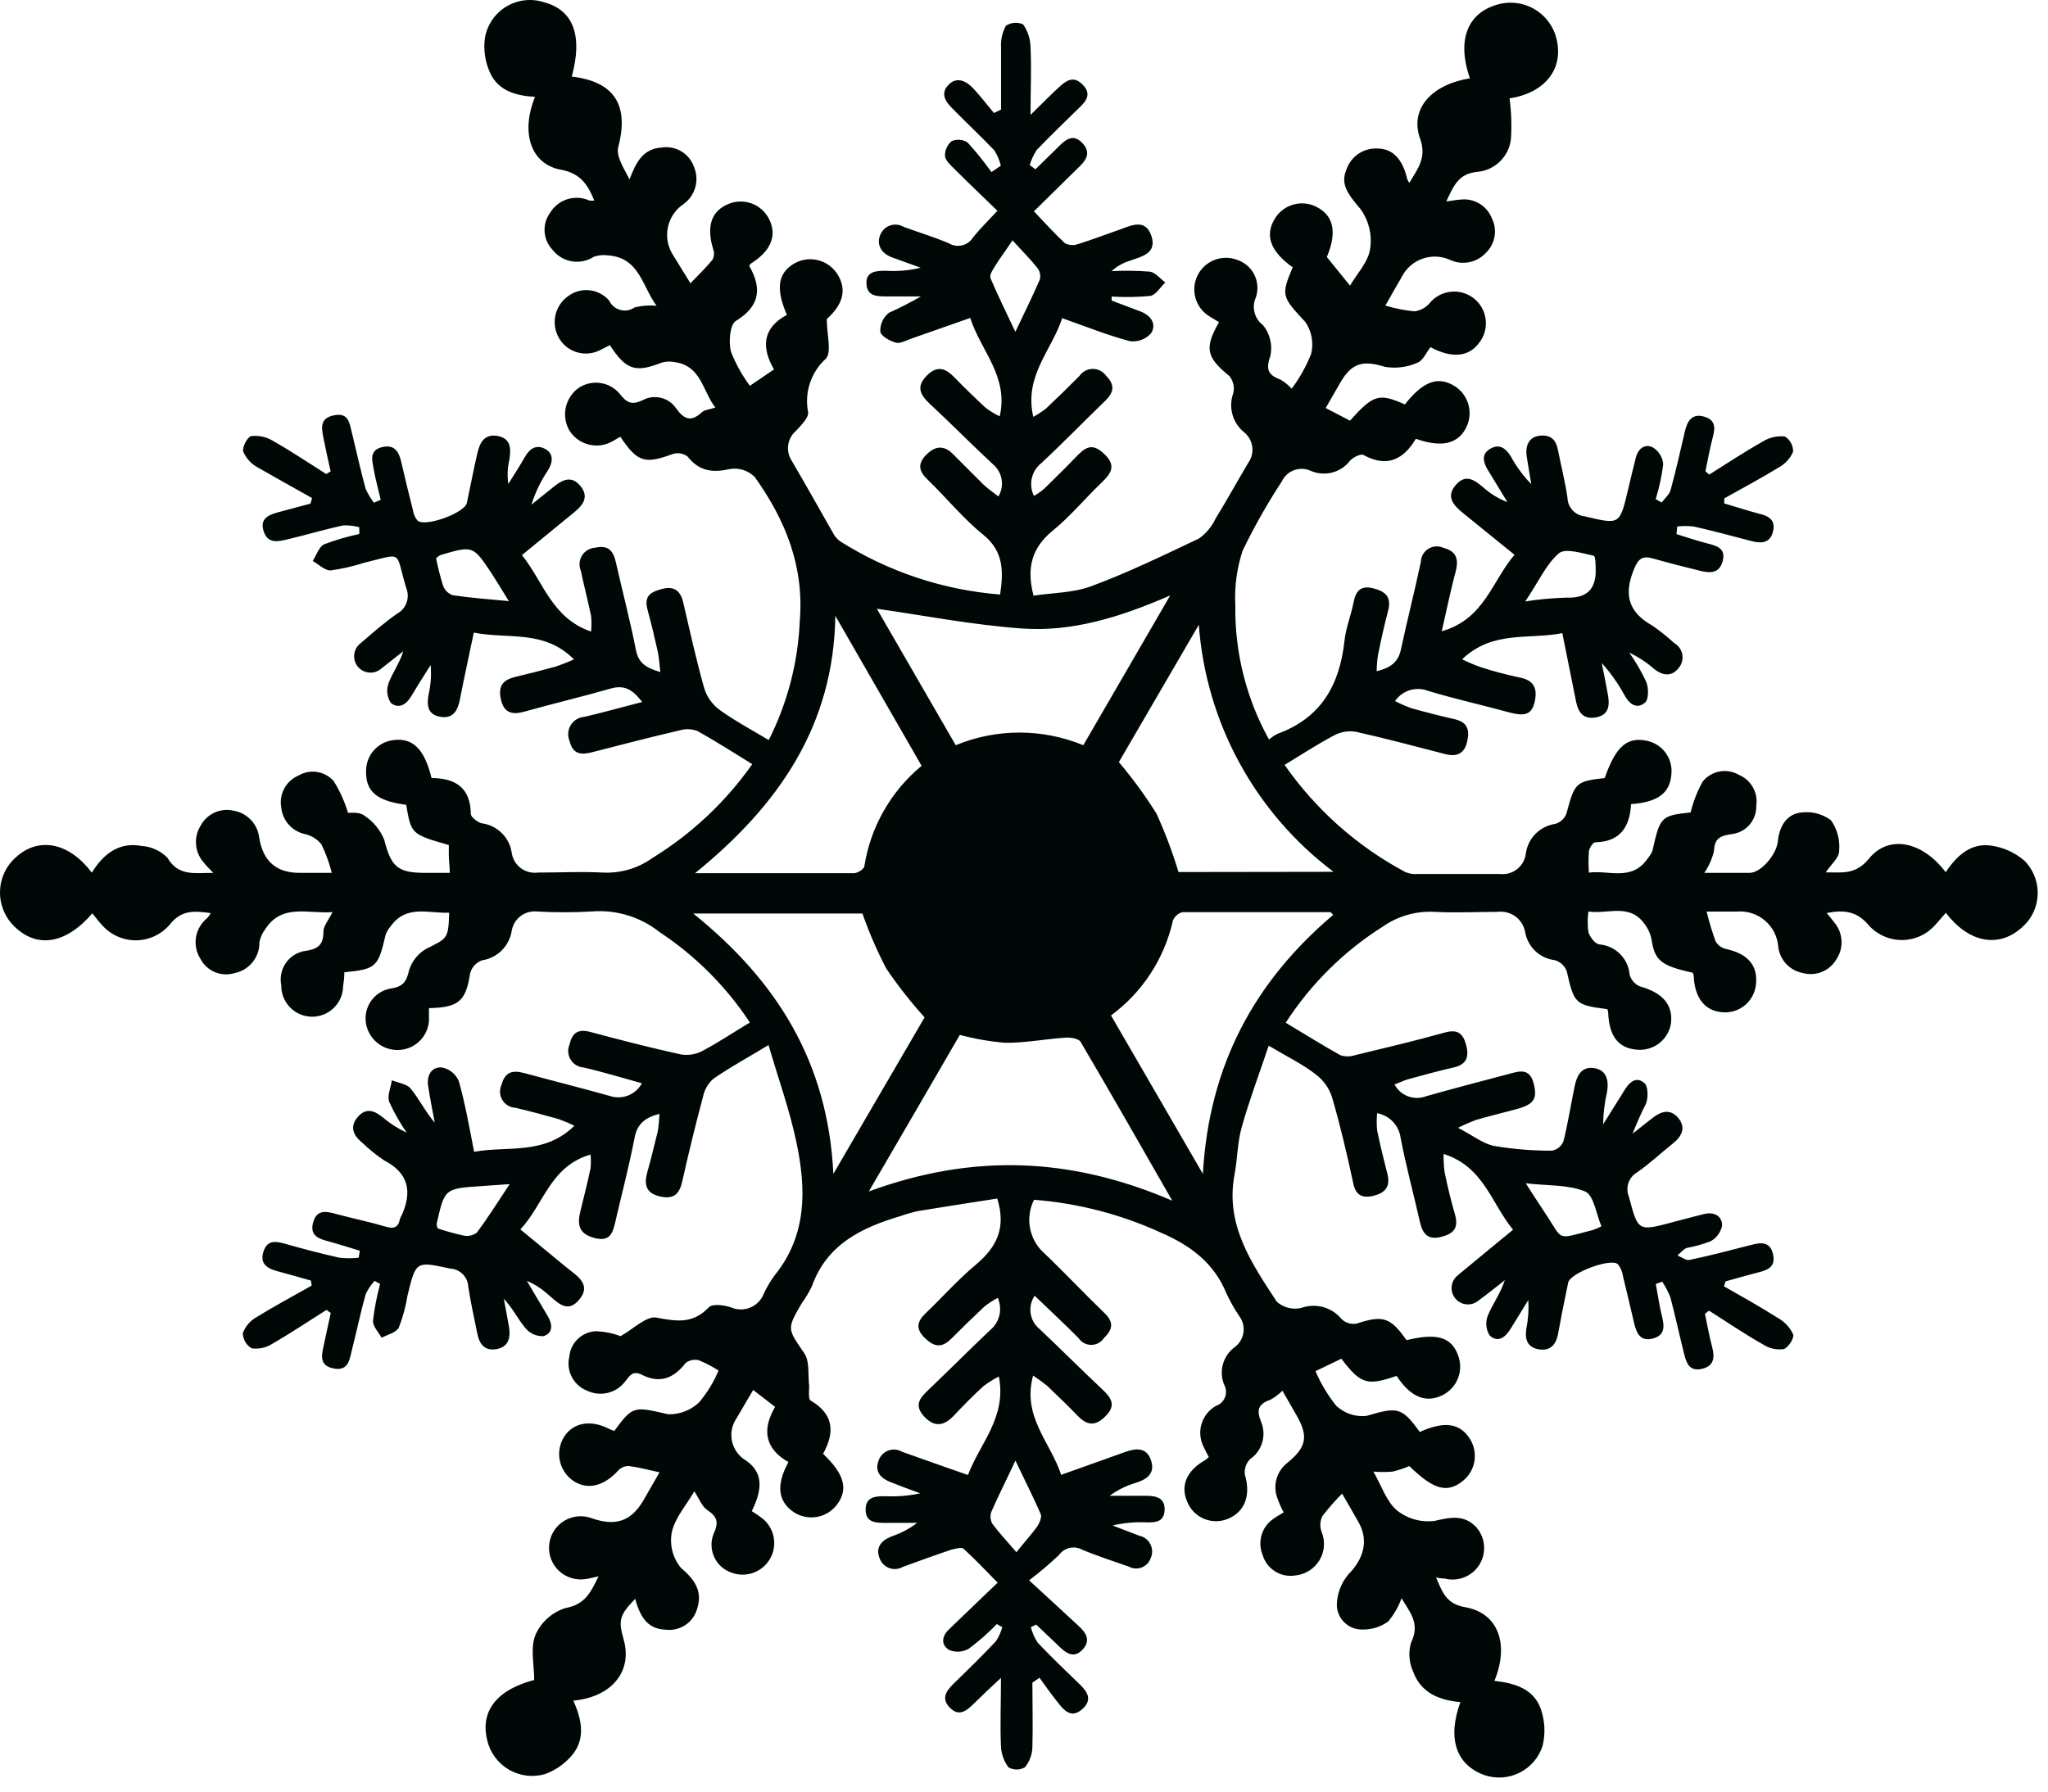 <svg width="72" height="63" viewBox="0 0 72 63" fill="none" xmlns="http://www.w3.org/2000/svg">
<path d="M51.675 2.754C51.215 1.422 51.578 0.467 52.636 0.162C52.856 0.098 53.087 0.079 53.316 0.108C53.543 0.137 53.763 0.213 53.96 0.331C54.157 0.449 54.328 0.607 54.461 0.794C54.594 0.981 54.687 1.194 54.733 1.418C54.962 2.472 54.273 3.275 53.07 3.46C53.134 3.94 53.15 4.425 53.117 4.908C53.08 5.204 52.941 5.478 52.726 5.685C52.51 5.892 52.23 6.019 51.933 6.044C51.262 6.109 51.103 6.547 50.846 7.083C51.056 7.058 51.208 7.025 51.353 7.018C51.579 6.991 51.808 7.04 52.004 7.155C52.201 7.271 52.354 7.448 52.44 7.659C52.545 7.86 52.581 8.09 52.543 8.314C52.505 8.538 52.395 8.744 52.23 8.9C52.074 9.065 51.87 9.177 51.647 9.221C51.425 9.264 51.194 9.237 50.987 9.143C50.678 9 50.326 8.984 50.006 9.098C49.686 9.211 49.423 9.446 49.273 9.751C49.078 10.084 48.889 10.42 48.704 10.746C49.038 10.845 49.38 10.913 49.726 10.949C49.929 10.923 50.116 10.824 50.252 10.67C50.437 10.439 50.706 10.291 51 10.259C51.294 10.226 51.589 10.312 51.82 10.496C52.051 10.681 52.2 10.95 52.232 11.244C52.265 11.538 52.179 11.833 51.994 12.064C51.632 12.552 51.038 12.61 50.291 12.208C50.143 12.393 50.027 12.686 49.831 12.755C49.473 12.915 49.076 12.965 48.69 12.9C47.933 12.664 47.53 12.748 47.125 13.446L46.606 14.348L47.462 14.793C48.28 13.873 48.483 13.816 49.389 14.221C50.034 13.41 50.545 13.218 51.128 13.569C51.363 13.713 51.537 13.938 51.617 14.202C51.697 14.465 51.678 14.749 51.563 14.999C51.281 15.607 50.697 15.756 49.777 15.43C49.342 16.154 48.766 16.458 47.933 15.998C47.838 15.947 47.57 16.081 47.462 16.201C47.306 16.404 47.088 16.549 46.84 16.615C46.593 16.68 46.331 16.662 46.096 16.563C46.004 16.518 45.905 16.493 45.804 16.487C45.703 16.482 45.601 16.496 45.506 16.529C45.41 16.563 45.322 16.615 45.246 16.683C45.171 16.751 45.11 16.833 45.067 16.925C44.554 17.707 44.093 18.522 43.686 19.364C43.481 19.988 43.394 20.645 43.429 21.301C43.407 22.945 43.816 24.567 44.614 26.006C44.706 25.924 44.81 25.854 44.922 25.8C46.447 25.242 47.096 24.084 47.266 22.542C47.313 22.083 47.498 21.637 47.588 21.178C47.664 20.783 47.831 20.58 48.266 20.685C48.701 20.79 48.929 20.989 48.802 21.471C48.675 21.952 48.545 22.528 48.44 23.06C48.414 23.24 48.4 23.421 48.4 23.603C48.893 23.483 49.157 23.281 49.252 22.835C49.472 21.808 49.733 20.79 49.951 19.762C49.953 19.669 49.978 19.577 50.024 19.496C50.071 19.415 50.137 19.346 50.216 19.297C50.296 19.248 50.386 19.219 50.48 19.214C50.574 19.209 50.667 19.227 50.752 19.267C51.175 19.379 51.291 19.628 51.183 20.067C51.005 20.733 50.867 21.413 50.686 22.198C52.186 21.771 52.451 20.436 53.244 19.509L51.433 18.04C51.107 17.775 50.824 17.471 51.172 17.062C51.52 16.653 51.831 16.87 52.143 17.135C52.392 17.36 52.681 17.537 52.994 17.656L52.313 16.537C52.146 16.262 52.063 15.966 52.396 15.777C52.73 15.589 52.947 15.777 53.121 16.06C53.314 16.413 53.554 16.738 53.835 17.026C53.781 16.7 53.722 16.375 53.672 16.045C53.621 15.716 53.722 15.365 54.132 15.321C54.541 15.278 54.708 15.48 54.777 15.846C54.886 16.4 55.027 16.95 55.107 17.507C55.112 17.67 55.175 17.825 55.286 17.944C55.397 18.063 55.547 18.138 55.708 18.155C56.944 18.448 56.94 18.467 57.233 17.232C57.324 16.852 57.411 16.472 57.509 16.096C57.589 15.777 57.824 15.589 58.11 15.734C58.213 15.797 58.299 15.883 58.361 15.986C58.424 16.088 58.462 16.204 58.473 16.324C58.421 16.74 58.333 17.151 58.208 17.551L58.418 17.67C58.527 17.522 58.69 17.392 58.733 17.229C58.918 16.555 59.071 15.868 59.23 15.187C59.313 14.825 59.469 14.528 59.9 14.648C60.331 14.767 60.302 15.057 60.208 15.405C60.114 15.752 60.038 16.183 59.958 16.57L60.089 16.689C60.715 16.295 61.335 15.886 61.98 15.52C62.211 15.381 62.48 15.32 62.748 15.347C62.84 15.403 62.915 15.484 62.966 15.579C63.017 15.674 63.042 15.781 63.038 15.889C62.934 16.124 62.756 16.317 62.531 16.44C61.907 16.823 61.259 17.164 60.618 17.526V17.703C61.027 17.822 61.433 17.956 61.846 18.065C62.208 18.148 62.433 18.304 62.328 18.706C62.223 19.107 61.915 19.114 61.581 19.028C60.9 18.85 60.226 18.666 59.541 18.514C59.35 18.492 59.157 18.492 58.965 18.514L58.94 18.782C59.302 18.894 59.683 19.024 60.06 19.118C60.436 19.212 60.672 19.328 60.56 19.741C60.447 20.153 60.136 20.157 59.81 20.081C59.244 19.943 58.675 19.799 58.114 19.639C57.752 19.534 57.596 19.639 57.444 20.019C57.081 20.895 57.241 21.525 58.085 21.996C58.358 22.183 58.617 22.39 58.86 22.615C58.933 22.656 58.997 22.712 59.045 22.781C59.094 22.849 59.128 22.927 59.143 23.009C59.159 23.092 59.156 23.177 59.135 23.258C59.115 23.339 59.076 23.415 59.023 23.48C58.781 23.802 58.458 23.769 58.154 23.523C57.891 23.293 57.597 23.1 57.281 22.951C57.512 23.279 57.713 23.626 57.882 23.99C57.965 24.211 57.962 24.623 57.824 24.714C57.527 24.96 57.263 24.736 57.099 24.424C56.881 24.026 56.617 23.654 56.313 23.317C56.386 23.701 56.469 24.084 56.534 24.468C56.599 24.852 56.534 25.152 56.099 25.228C55.665 25.304 55.487 25.051 55.411 24.681C55.252 23.903 55.096 23.121 54.925 22.264C53.744 22.499 52.476 22.155 51.404 23.183C51.613 23.288 51.828 23.38 52.049 23.458C52.495 23.602 52.949 23.723 53.407 23.82C53.944 23.918 54.063 24.225 53.947 24.707C53.831 25.188 53.509 25.156 53.128 25.069C52.154 24.801 51.164 24.584 50.197 24.291C49.992 24.213 49.767 24.206 49.558 24.272C49.349 24.337 49.168 24.471 49.045 24.652C49.229 24.748 49.419 24.832 49.614 24.902C50.117 25.043 50.628 25.174 51.139 25.29C51.585 25.395 51.675 25.651 51.581 26.075C51.487 26.498 51.219 26.625 50.809 26.517C49.773 26.249 48.741 25.974 47.694 25.738C47.438 25.688 47.173 25.724 46.94 25.84C46.342 26.151 45.777 26.524 45.161 26.897C46.26 28.471 47.716 29.764 49.411 30.668C49.555 30.725 49.71 30.748 49.864 30.733C50.82 30.733 51.773 30.733 52.73 30.733C52.837 30.746 52.946 30.737 53.05 30.708C53.155 30.678 53.252 30.628 53.337 30.561C53.422 30.494 53.492 30.41 53.545 30.316C53.597 30.221 53.631 30.117 53.643 30.009C53.679 29.747 53.8 29.504 53.987 29.317C54.174 29.13 54.417 29.008 54.679 28.971C54.768 28.945 54.849 28.898 54.917 28.836C54.985 28.773 55.038 28.695 55.07 28.609C55.36 27.523 55.393 27.476 56.415 27.36C56.795 26.274 57.183 25.912 57.864 26.042C58.137 26.09 58.382 26.239 58.548 26.46C58.714 26.682 58.79 26.958 58.759 27.233C58.708 27.888 58.284 28.21 57.342 28.276C57.299 29.054 56.98 29.6 56.085 29.619C56.005 29.619 55.878 29.814 55.86 29.933C55.842 30.184 55.842 30.436 55.86 30.686C56.552 30.588 57.364 31.001 57.918 30.198C57.994 30.112 58.054 30.014 58.096 29.908C58.36 28.721 58.4 28.677 59.436 28.569C59.527 28.189 59.67 27.824 59.86 27.483C60.009 27.297 60.22 27.172 60.454 27.128C60.688 27.085 60.93 27.128 61.136 27.248C61.343 27.336 61.516 27.49 61.626 27.687C61.736 27.883 61.778 28.111 61.744 28.334C61.752 28.58 61.666 28.82 61.503 29.006C61.34 29.191 61.113 29.308 60.868 29.333C60.487 29.387 60.27 29.477 60.259 29.926C60.191 30.2 60.076 30.459 59.918 30.694C60.465 30.694 60.987 30.694 61.505 30.694C61.915 30.694 62.462 30.042 62.505 29.571C62.549 29.101 62.784 28.656 63.263 28.58C63.455 28.547 63.652 28.553 63.842 28.597C64.032 28.642 64.21 28.725 64.368 28.84C64.591 29.156 64.694 29.541 64.657 29.926C64.657 30.165 64.371 30.4 64.186 30.675C64.755 30.675 65.241 30.77 65.708 30.19C66.404 29.336 67.589 29.586 68.404 30.672C68.784 30.096 69.277 29.637 69.991 29.734C70.428 29.794 70.838 29.978 71.172 30.266C71.331 30.427 71.454 30.618 71.533 30.829C71.613 31.039 71.648 31.264 71.635 31.489C71.622 31.713 71.563 31.933 71.46 32.133C71.357 32.334 71.213 32.51 71.038 32.652C70.227 33.343 69.201 33.137 68.408 32.098C68.284 32.239 68.168 32.384 68.045 32.514C67.901 32.681 67.723 32.816 67.523 32.909C67.323 33.003 67.105 33.053 66.884 33.056C66.663 33.059 66.444 33.015 66.242 32.927C66.039 32.84 65.857 32.71 65.708 32.547C65.284 32.04 64.842 31.986 64.219 32.105C64.324 32.235 64.418 32.34 64.498 32.449C64.648 32.632 64.734 32.86 64.742 33.096C64.751 33.333 64.681 33.566 64.545 33.759C64.425 33.953 64.245 34.102 64.033 34.183C63.82 34.265 63.587 34.275 63.368 34.212C63.145 34.169 62.941 34.055 62.788 33.887C62.635 33.72 62.539 33.507 62.516 33.282C62.487 32.927 62.317 32.599 62.046 32.368C61.774 32.138 61.422 32.025 61.067 32.054C60.705 32.054 60.342 32.054 59.998 32.054C60.084 32.406 60.188 32.752 60.31 33.093C60.348 33.162 60.4 33.221 60.462 33.269C60.524 33.316 60.596 33.35 60.672 33.368C61.447 33.535 61.817 33.955 61.73 34.635C61.699 34.91 61.564 35.162 61.354 35.341C61.143 35.52 60.872 35.612 60.596 35.598C59.951 35.569 59.574 35.106 59.545 34.313C59.54 34.275 59.527 34.238 59.509 34.205C58.378 33.955 58.172 33.77 58.06 33.025C58.019 32.825 57.932 32.638 57.806 32.478C57.281 31.754 56.531 32.152 55.842 32.054C55.809 32.295 55.809 32.538 55.842 32.778C55.897 32.952 56.07 33.184 56.226 33.209C56.501 33.231 56.76 33.351 56.955 33.546C57.15 33.741 57.269 33.998 57.291 34.273C57.317 34.365 57.362 34.45 57.425 34.521C57.488 34.593 57.566 34.649 57.654 34.686C58.462 34.91 58.835 35.345 58.741 36.014C58.69 36.285 58.541 36.527 58.321 36.693C58.101 36.859 57.827 36.937 57.552 36.912C56.893 36.861 56.563 36.431 56.538 35.594C56.532 35.557 56.521 35.52 56.505 35.486C55.371 35.341 55.339 35.29 55.081 34.15C55.046 34.058 54.99 33.974 54.917 33.907C54.844 33.84 54.756 33.791 54.661 33.763C54.406 33.733 54.168 33.622 53.98 33.447C53.793 33.272 53.667 33.041 53.621 32.789C53.585 32.568 53.465 32.368 53.285 32.233C53.105 32.098 52.88 32.038 52.657 32.065C51.933 32.065 51.175 32.105 50.436 32.065C49.792 32.029 49.155 32.209 48.625 32.576C47.251 33.443 46.082 34.599 45.201 35.964C45.86 36.358 46.483 36.749 47.125 37.107C47.288 37.16 47.464 37.16 47.628 37.107C48.686 36.85 49.752 36.601 50.799 36.307C51.266 36.177 51.444 36.358 51.549 36.767C51.654 37.176 51.549 37.44 51.099 37.538C50.567 37.658 50.041 37.806 49.516 37.947C49.364 37.991 49.215 38.063 49.027 38.135C49.129 38.328 49.298 38.476 49.503 38.552C49.707 38.628 49.932 38.627 50.136 38.548C51.074 38.284 52.016 38.034 52.958 37.788C53.346 37.69 53.777 37.491 53.925 38.124C54.052 38.653 53.925 38.848 53.241 39.022C52.791 39.145 52.335 39.25 51.886 39.384C51.672 39.464 51.462 39.556 51.259 39.659C51.791 39.934 52.139 40.22 52.527 40.296C53.2 40.41 53.881 40.465 54.563 40.463C54.652 40.445 54.735 40.406 54.806 40.348C54.876 40.291 54.931 40.217 54.965 40.133C55.125 39.493 55.226 38.837 55.36 38.19C55.436 37.828 55.599 37.487 56.049 37.56C56.498 37.632 56.567 38.016 56.494 38.418C56.41 38.785 56.365 39.16 56.36 39.536C56.599 39.149 56.842 38.769 57.085 38.378C57.259 38.081 57.502 37.82 57.81 38.085C57.947 38.2 57.947 38.606 57.867 38.809C57.693 39.153 57.535 39.505 57.397 39.865C57.621 39.688 57.849 39.504 58.07 39.333C58.375 39.084 58.708 38.971 58.994 39.304C59.281 39.638 59.136 39.952 58.817 40.206C58.389 40.546 57.987 40.93 57.541 41.234C57.402 41.319 57.297 41.451 57.247 41.606C57.196 41.762 57.203 41.93 57.266 42.081C57.592 43.304 57.578 43.304 58.813 42.975C59.175 42.881 59.538 42.783 59.9 42.692C60.263 42.602 60.534 42.754 60.545 43.087C60.523 43.205 60.475 43.316 60.405 43.413C60.335 43.51 60.244 43.59 60.139 43.648C59.868 43.752 59.588 43.831 59.302 43.883C59.175 43.927 59.081 44.057 58.973 44.147C59.118 44.205 59.277 44.332 59.404 44.303C60.107 44.155 60.806 43.974 61.502 43.793C61.864 43.695 62.226 43.615 62.335 44.111C62.444 44.607 62.063 44.679 61.712 44.77C61.36 44.861 61.013 44.962 60.661 45.06L60.61 45.233C61.248 45.595 61.893 45.957 62.516 46.352C62.747 46.483 62.931 46.683 63.042 46.924C63.085 47.054 62.86 47.401 62.705 47.441C62.451 47.475 62.193 47.416 61.98 47.275C61.335 46.913 60.712 46.486 60.081 46.087L59.94 46.2C60.02 46.583 60.089 46.974 60.19 47.354C60.291 47.734 60.263 48.038 59.828 48.136C59.393 48.234 59.284 47.926 59.205 47.6C59.041 46.942 58.897 46.272 58.723 45.617C58.648 45.425 58.552 45.242 58.436 45.07L58.212 45.15C58.281 45.512 58.335 45.914 58.429 46.287C58.523 46.659 58.531 46.964 58.092 47.072C57.654 47.181 57.527 46.858 57.447 46.515C57.317 45.965 57.194 45.429 57.056 44.868C57.036 44.715 56.974 44.57 56.875 44.452C56.617 44.231 55.205 44.763 55.132 45.099C55.002 45.711 54.882 46.323 54.77 46.934C54.69 47.325 54.458 47.525 54.063 47.441C53.668 47.358 53.607 47.058 53.661 46.717C53.727 46.388 53.75 46.05 53.73 45.715C53.52 46.055 53.306 46.399 53.099 46.739C52.925 47.021 52.668 47.228 52.375 46.967C52.309 46.864 52.269 46.748 52.256 46.626C52.244 46.505 52.26 46.383 52.302 46.269C52.476 45.852 52.755 45.476 52.904 45.016C52.592 45.262 52.284 45.512 51.969 45.74C51.91 45.788 51.843 45.823 51.771 45.845C51.699 45.866 51.623 45.873 51.548 45.866C51.473 45.858 51.4 45.835 51.334 45.8C51.267 45.764 51.209 45.715 51.161 45.657C51.113 45.598 51.078 45.531 51.056 45.459C51.035 45.387 51.028 45.311 51.035 45.236C51.043 45.161 51.065 45.088 51.101 45.022C51.137 44.956 51.186 44.897 51.244 44.85C51.871 44.328 52.502 43.811 53.194 43.242C52.433 42.327 52.168 41.024 50.752 40.578C50.747 40.794 50.759 41.009 50.788 41.223C50.889 41.719 51.009 42.211 51.15 42.7C51.291 43.188 51.099 43.391 50.646 43.499C50.194 43.608 50.012 43.377 49.922 42.978C49.697 41.99 49.433 41.013 49.241 40.017C49.214 39.803 49.119 39.603 48.971 39.446C48.822 39.289 48.627 39.184 48.414 39.145C48.396 39.345 48.396 39.546 48.414 39.746C48.52 40.264 48.646 40.774 48.777 41.284C48.886 41.715 48.708 41.947 48.291 42.048C47.875 42.149 47.65 42.023 47.567 41.57C47.349 40.56 47.114 39.554 46.824 38.566C46.718 38.249 46.517 37.972 46.248 37.773C45.784 37.411 45.255 37.162 44.603 36.771C44.273 37.752 43.922 38.682 43.654 39.638C43.501 40.177 43.505 40.756 43.4 41.313C43.07 43.076 44.005 44.426 44.889 45.776C45.005 45.878 45.143 45.95 45.292 45.988C45.441 46.026 45.598 46.028 45.748 45.993C45.995 45.904 46.265 45.893 46.519 45.963C46.773 46.033 46.998 46.18 47.164 46.384C47.233 46.451 47.318 46.501 47.41 46.528C47.502 46.556 47.599 46.561 47.694 46.544C48.606 46.24 48.886 46.316 49.447 47.126C50.516 46.866 51.023 47.014 51.259 47.655C51.358 47.912 51.36 48.197 51.262 48.455C51.164 48.712 50.975 48.925 50.73 49.052C50.133 49.356 49.59 49.133 49.099 48.382C48.056 48.744 47.835 48.665 47.157 47.778L46.248 48.216C46.434 48.65 46.678 49.058 46.972 49.428C47.113 49.562 47.28 49.663 47.464 49.726C47.647 49.788 47.841 49.81 48.034 49.79C49.121 49.472 49.277 49.465 49.914 50.355C50.77 49.964 51.324 50.04 51.672 50.59C51.821 50.822 51.879 51.1 51.837 51.373C51.794 51.645 51.653 51.892 51.44 52.067C50.882 52.52 50.411 52.393 49.545 51.553C49.355 51.635 49.159 51.7 48.958 51.748C48.734 51.767 48.508 51.767 48.284 51.748C48.57 52.244 48.741 52.802 49.117 53.117C49.303 53.263 49.516 53.37 49.743 53.433C49.971 53.495 50.209 53.511 50.444 53.479C51.009 53.348 51.476 53.261 51.893 53.696C52.053 53.873 52.151 54.098 52.172 54.336C52.194 54.574 52.138 54.812 52.013 55.016C51.888 55.219 51.7 55.377 51.478 55.465C51.256 55.553 51.011 55.568 50.781 55.506C50.708 55.506 50.632 55.506 50.487 55.469C50.712 55.998 50.849 56.403 51.512 56.516C52.661 56.715 53.074 57.804 52.538 59.107C53.241 59.183 53.918 59.382 54.168 60.092C54.314 60.508 54.337 60.958 54.233 61.387C54.168 61.592 54.063 61.782 53.923 61.945C53.784 62.108 53.613 62.241 53.42 62.337C53.228 62.433 53.019 62.489 52.804 62.503C52.59 62.516 52.374 62.486 52.172 62.415C51.19 62.053 50.875 61.127 51.342 59.853C50.596 59.788 49.947 59.527 49.675 58.767C49.532 58.448 49.509 58.088 49.61 57.753C49.944 57.08 49.545 56.667 49.273 56.201C49.167 56.499 49.007 56.777 48.802 57.019C48.541 57.208 48.226 57.307 47.904 57.301C47.674 57.308 47.45 57.225 47.281 57.069C47.112 56.913 47.01 56.698 46.998 56.468C46.998 56.056 47.147 55.657 47.418 55.346C47.929 54.829 48.121 54.188 47.78 53.562C47.574 53.2 47.371 52.838 47.183 52.523C46.933 52.773 46.7 53.039 46.487 53.319C46.447 53.402 46.424 53.492 46.419 53.584C46.414 53.676 46.427 53.768 46.458 53.855C46.527 54.017 46.556 54.193 46.544 54.368C46.532 54.543 46.478 54.713 46.388 54.864C46.297 55.014 46.172 55.141 46.023 55.235C45.874 55.328 45.706 55.385 45.53 55.401C45.285 55.44 45.033 55.388 44.823 55.254C44.613 55.121 44.458 54.916 44.389 54.677C44.294 54.448 44.284 54.194 44.358 53.958C44.433 53.722 44.589 53.52 44.798 53.388C44.893 53.319 44.994 53.265 45.128 53.182C45.029 52.998 44.947 52.805 44.882 52.606C44.821 52.4 44.822 52.18 44.887 51.974C44.952 51.768 45.076 51.587 45.244 51.452C45.94 50.887 46.012 50.511 45.567 49.743C45.411 49.475 45.259 49.208 45.085 48.904C44.959 49.029 44.816 49.136 44.661 49.222C44.23 49.37 44.164 49.584 44.342 50.015C44.433 50.244 44.444 50.498 44.371 50.734C44.299 50.971 44.148 51.175 43.943 51.314C43.874 51.385 43.823 51.471 43.792 51.565C43.761 51.659 43.752 51.759 43.766 51.857C43.98 52.581 43.766 53.167 43.164 53.41C42.909 53.515 42.623 53.52 42.365 53.422C42.106 53.325 41.895 53.133 41.773 52.885C41.472 52.284 41.69 51.727 42.371 51.343C42.416 51.311 42.458 51.276 42.498 51.238C42.436 51.119 42.367 50.992 42.306 50.858C42.185 50.61 42.163 50.326 42.244 50.062C42.326 49.799 42.504 49.576 42.744 49.439C42.818 49.415 42.885 49.375 42.941 49.322C42.996 49.268 43.04 49.203 43.068 49.131C43.095 49.059 43.107 48.982 43.101 48.905C43.095 48.828 43.072 48.753 43.034 48.686C42.942 48.459 42.928 48.208 42.993 47.972C43.059 47.736 43.2 47.527 43.396 47.38C43.48 47.32 43.55 47.245 43.605 47.158C43.659 47.072 43.695 46.975 43.712 46.874C43.729 46.773 43.726 46.67 43.703 46.571C43.679 46.471 43.637 46.377 43.577 46.294C43.402 46.037 43.248 45.766 43.117 45.483C42.686 44.419 41.864 43.804 40.842 43.358C39.426 42.706 37.907 42.31 36.353 42.189C36.197 42.499 36.148 42.852 36.213 43.192C36.279 43.532 36.455 43.842 36.715 44.071C37.44 44.763 38.114 45.483 38.831 46.174C39.164 46.496 39.124 46.746 38.809 47.054C38.76 47.127 38.694 47.187 38.616 47.229C38.538 47.27 38.452 47.292 38.364 47.292C38.276 47.292 38.189 47.27 38.111 47.229C38.033 47.187 37.967 47.127 37.918 47.054C37.432 46.562 36.922 46.091 36.374 45.563C36.252 45.744 36.201 45.964 36.233 46.18C36.264 46.397 36.375 46.593 36.545 46.732C37.295 47.438 38.03 48.18 38.777 48.878C39.063 49.153 39.237 49.41 38.896 49.769C38.556 50.127 38.258 50.167 37.903 49.801C37.548 49.436 37.179 49.077 36.816 48.733C36.657 48.604 36.492 48.483 36.32 48.371C35.925 49.819 36.932 50.71 37.306 51.861C38.096 51.578 38.824 51.325 39.548 51.061C39.936 50.92 40.309 50.887 40.465 51.35C40.621 51.814 40.32 52.024 39.918 52.147C39.592 52.243 39.285 52.396 39.012 52.599C39.443 52.599 39.874 52.599 40.306 52.599C40.668 52.599 40.962 52.686 40.943 53.102C40.925 53.519 40.624 53.54 40.306 53.533C39.905 53.515 39.504 53.551 39.114 53.642L40.056 54.004C40.138 54.021 40.215 54.056 40.282 54.107C40.349 54.158 40.403 54.223 40.442 54.297C40.48 54.372 40.502 54.454 40.505 54.538C40.507 54.621 40.491 54.705 40.458 54.782C40.433 54.857 40.393 54.926 40.338 54.984C40.284 55.042 40.218 55.087 40.144 55.117C40.071 55.146 39.991 55.159 39.912 55.154C39.833 55.149 39.756 55.127 39.686 55.089C39.139 54.894 38.599 54.727 38.041 54.492C37.907 54.419 37.751 54.398 37.602 54.432C37.453 54.466 37.322 54.553 37.233 54.677C36.899 54.995 36.547 55.293 36.179 55.571C36.853 56.19 37.382 56.675 37.907 57.163C38.172 57.406 38.367 57.674 38.059 58.007C37.751 58.34 37.472 58.126 37.219 57.88C36.965 57.634 36.693 57.377 36.429 57.127L36.24 57.218C36.29 57.411 36.37 57.594 36.48 57.761C36.961 58.271 37.469 58.752 37.972 59.241C38.237 59.502 38.403 59.77 38.066 60.084C37.73 60.399 37.487 60.229 37.269 59.965C37.052 59.701 36.773 59.321 36.545 58.998L36.295 59.169C36.295 59.929 36.316 60.689 36.295 61.449C36.286 61.705 36.193 61.95 36.03 62.148C35.942 62.197 35.843 62.224 35.742 62.224C35.641 62.224 35.542 62.197 35.454 62.148C35.292 61.931 35.199 61.669 35.19 61.398C35.157 60.674 35.19 59.911 35.19 59.002C34.798 59.364 34.516 59.632 34.244 59.9C33.972 60.168 33.715 60.374 33.396 60.052C33.077 59.73 33.262 59.462 33.53 59.201C34.034 58.713 34.534 58.22 35.016 57.71C35.114 57.558 35.189 57.392 35.237 57.218L35.045 57.109C34.74 57.426 34.409 57.716 34.056 57.978C33.951 58.037 33.834 58.072 33.714 58.079C33.594 58.086 33.474 58.065 33.364 58.018C33.063 57.829 33.117 57.525 33.364 57.294C33.914 56.773 34.45 56.244 35.074 55.654C34.639 55.212 34.273 54.822 33.878 54.463C33.802 54.394 33.584 54.463 33.45 54.492C32.878 54.684 32.313 54.89 31.744 55.097C31.671 55.139 31.59 55.165 31.506 55.172C31.422 55.18 31.338 55.168 31.259 55.139C31.18 55.109 31.109 55.062 31.051 55.002C30.992 54.941 30.948 54.869 30.921 54.789C30.769 54.398 31.001 54.163 31.349 54.025C31.671 53.917 31.974 53.757 32.244 53.551H31.157C30.795 53.551 30.432 53.551 30.432 53.081C30.432 52.61 30.82 52.61 31.157 52.614C31.558 52.631 31.96 52.597 32.353 52.512C31.99 52.382 31.661 52.255 31.316 52.121C30.972 51.987 30.737 51.759 30.889 51.358C30.916 51.278 30.96 51.205 31.018 51.145C31.077 51.084 31.148 51.037 31.227 51.008C31.305 50.978 31.39 50.967 31.474 50.974C31.558 50.981 31.639 51.007 31.711 51.05C32.458 51.321 33.211 51.578 34.03 51.868C34.45 50.749 35.396 49.848 35.117 48.404C34.926 48.501 34.744 48.615 34.574 48.744C34.211 49.074 33.871 49.421 33.537 49.776C33.204 50.131 32.864 50.21 32.498 49.819C32.132 49.428 32.32 49.175 32.632 48.882C33.356 48.191 34.081 47.463 34.806 46.775C34.969 46.642 35.085 46.458 35.134 46.253C35.183 46.047 35.163 45.832 35.077 45.639C34.914 45.725 34.759 45.825 34.614 45.939C34.215 46.313 33.824 46.693 33.44 47.079C33.077 47.441 32.798 47.336 32.49 47.025C32.182 46.714 32.251 46.457 32.541 46.182C33.132 45.613 33.679 44.998 34.306 44.473C35.008 43.88 35.392 43.217 35.059 42.146C34.157 42.287 33.211 42.432 32.266 42.587C32.057 42.634 31.851 42.694 31.65 42.765C30.287 43.17 29.07 43.757 28.545 45.226C28.442 45.439 28.321 45.643 28.182 45.834C27.65 46.75 27.689 46.721 28.276 47.586C28.472 47.876 28.4 48.346 28.447 48.737C28.447 48.911 28.41 49.197 28.501 49.251C29.324 49.732 29.349 50.38 28.936 51.122C29.7 51.846 29.834 52.386 29.407 52.932C29.229 53.156 28.974 53.304 28.691 53.346C28.409 53.388 28.12 53.322 27.885 53.16C27.345 52.78 27.284 52.208 27.718 51.412C26.889 50.945 26.78 50.264 27.251 49.472L26.479 48.878C26.284 49.211 26.084 49.544 25.889 49.881C25.809 49.999 25.755 50.131 25.729 50.271C25.703 50.41 25.706 50.554 25.737 50.692C25.769 50.83 25.828 50.961 25.913 51.075C25.997 51.19 26.103 51.286 26.226 51.358C26.784 51.748 26.852 52.291 26.429 53.138C26.553 53.214 26.674 53.296 26.791 53.385C27.004 53.55 27.149 53.788 27.199 54.052C27.25 54.317 27.203 54.591 27.066 54.823C26.93 55.056 26.713 55.23 26.457 55.315C26.202 55.4 25.924 55.389 25.675 55.285C25.419 55.185 25.213 54.989 25.102 54.737C24.991 54.486 24.985 54.201 25.084 53.946C25.276 53.533 25.222 53.337 24.86 53.095C24.671 52.968 24.581 52.7 24.41 52.44C24.121 52.939 23.726 53.377 23.617 53.888C23.576 54.107 23.584 54.333 23.64 54.548C23.696 54.764 23.8 54.965 23.943 55.136C24.443 55.56 24.707 55.969 24.505 56.584C24.438 56.813 24.292 57.012 24.093 57.144C23.894 57.277 23.655 57.335 23.418 57.308C22.842 57.286 22.537 56.979 22.331 56.222C21.784 56.787 21.729 56.972 21.925 57.652C22.244 58.763 21.515 59.675 20.157 59.802C20.436 60.428 20.591 61.087 20.157 61.663C19.898 61.993 19.552 62.244 19.157 62.386C18.945 62.447 18.723 62.464 18.504 62.436C18.286 62.408 18.075 62.337 17.885 62.225C17.695 62.113 17.53 61.964 17.4 61.786C17.27 61.609 17.177 61.407 17.128 61.192C16.87 60.157 17.49 59.411 18.78 59.075C18.78 58.528 18.639 57.942 18.823 57.493C18.922 57.268 19.068 57.067 19.251 56.903C19.434 56.74 19.65 56.617 19.885 56.544C20.584 56.418 20.773 55.976 21.044 55.43C20.856 55.469 20.729 55.509 20.599 55.524C20.43 55.552 20.256 55.542 20.092 55.492C19.927 55.443 19.777 55.356 19.651 55.238C19.526 55.121 19.43 54.976 19.37 54.815C19.31 54.655 19.289 54.482 19.307 54.312C19.325 54.141 19.382 53.977 19.474 53.832C19.566 53.688 19.69 53.566 19.837 53.477C19.984 53.389 20.15 53.335 20.321 53.321C20.492 53.307 20.664 53.332 20.823 53.395C21.653 53.681 22.204 53.489 22.635 52.733L23.186 51.774C22.802 51.691 22.461 51.596 22.099 51.55C22.031 51.55 21.964 51.565 21.901 51.592C21.839 51.62 21.783 51.659 21.736 51.709C21.207 52.288 20.606 52.414 20.102 52.035C19.876 51.86 19.723 51.607 19.674 51.326C19.625 51.044 19.683 50.755 19.838 50.514C20.171 50.011 20.784 49.913 21.439 50.257C21.49 50.283 21.544 50.297 21.595 50.319C22.255 49.421 22.284 49.457 23.494 49.732C23.694 49.737 23.893 49.702 24.08 49.629C24.266 49.557 24.437 49.448 24.581 49.309C24.863 48.974 25.092 48.598 25.262 48.194C25.042 48.052 24.809 47.931 24.566 47.832C24.486 47.812 24.402 47.81 24.32 47.828C24.239 47.845 24.163 47.881 24.099 47.934C23.682 48.48 23.182 48.657 22.566 48.343C22.226 48.172 22.128 48.4 21.965 48.596C21.812 48.789 21.598 48.925 21.358 48.981C21.117 49.037 20.865 49.01 20.642 48.904C20.411 48.814 20.22 48.644 20.104 48.424C19.989 48.204 19.957 47.95 20.015 47.709C20.035 47.471 20.141 47.249 20.313 47.084C20.485 46.919 20.712 46.822 20.95 46.811C21.246 46.823 21.539 46.881 21.816 46.985C22.269 46.735 22.729 46.261 23.084 46.334C23.809 46.471 24.363 46.554 24.918 45.972C25.044 45.838 25.45 45.889 25.697 45.972C25.803 46.019 25.918 46.044 26.035 46.045C26.151 46.047 26.267 46.025 26.374 45.98C26.482 45.936 26.579 45.87 26.661 45.788C26.743 45.705 26.806 45.606 26.849 45.498C26.955 45.267 27.085 45.047 27.237 44.842C28.378 43.431 28.345 41.809 28.001 40.177C27.766 39.044 27.367 37.947 27.019 36.749C26.262 37.205 25.653 37.538 25.081 37.933C24.896 38.096 24.769 38.314 24.718 38.555C24.457 39.532 24.215 40.517 23.994 41.505C23.896 41.979 23.697 42.189 23.193 42.07C22.689 41.95 22.635 41.632 22.765 41.187C22.896 40.741 23.005 40.242 23.128 39.768C23.158 39.569 23.176 39.368 23.182 39.167C22.671 39.301 22.403 39.529 22.313 39.992C22.12 40.988 21.863 41.968 21.635 42.953C21.548 43.337 21.457 43.677 20.91 43.536C20.363 43.395 20.287 43.087 20.399 42.613C20.512 42.139 20.657 41.592 20.762 41.078C20.777 40.919 20.777 40.759 20.762 40.6C19.341 41.006 19.12 42.352 18.294 43.232L19.925 44.575C20.287 44.868 20.805 45.164 20.367 45.697C19.928 46.229 19.57 45.762 19.226 45.483C19.017 45.298 18.78 45.149 18.523 45.041C18.762 45.447 19.001 45.856 19.247 46.261C19.418 46.547 19.465 46.869 19.11 46.985C18.989 46.991 18.87 46.969 18.76 46.92C18.65 46.872 18.552 46.799 18.476 46.706C18.204 46.388 18.015 45.983 17.711 45.671C17.776 46.004 17.841 46.341 17.896 46.674C17.95 47.007 17.896 47.358 17.468 47.438C17.041 47.517 16.856 47.271 16.78 46.895C16.671 46.341 16.544 45.791 16.461 45.233C16.452 45.072 16.383 44.919 16.269 44.805C16.155 44.69 16.003 44.621 15.841 44.611C14.62 44.35 14.624 44.332 14.327 45.556C14.266 45.939 14.164 46.315 14.023 46.678C13.936 46.858 13.624 46.934 13.414 47.039C13.305 46.84 13.099 46.634 13.113 46.439C13.165 46.004 13.248 45.573 13.363 45.15L13.171 45.041C13.042 45.18 12.936 45.337 12.856 45.508C12.678 46.145 12.544 46.793 12.381 47.434C12.291 47.796 12.258 48.234 11.715 48.118C11.171 48.002 11.327 47.586 11.399 47.228C11.472 46.869 11.552 46.522 11.628 46.171L11.479 46.062C10.845 46.46 10.222 46.88 9.573 47.253C9.359 47.392 9.101 47.448 8.849 47.412C8.755 47.358 8.677 47.281 8.622 47.188C8.568 47.094 8.538 46.988 8.537 46.88C8.623 46.645 8.79 46.447 9.008 46.323C9.646 45.928 10.305 45.577 10.957 45.208L10.932 45.031C10.57 44.929 10.207 44.821 9.845 44.727C9.483 44.633 9.12 44.506 9.254 44.039C9.388 43.572 9.711 43.648 10.066 43.749C10.685 43.923 11.305 44.086 11.932 44.227C12.157 44.251 12.384 44.251 12.61 44.227L12.649 43.981C12.287 43.876 11.95 43.76 11.599 43.666C11.247 43.572 10.874 43.481 11.008 42.989C11.142 42.497 11.504 42.602 11.86 42.7C12.425 42.852 12.997 42.968 13.559 43.134C13.852 43.224 14.004 43.159 14.062 42.859C14.079 42.812 14.101 42.767 14.128 42.725C14.49 41.903 14.37 41.255 13.515 40.81C13.24 40.627 12.982 40.42 12.744 40.191C12.428 39.938 12.28 39.63 12.57 39.286C12.86 38.943 13.153 39.044 13.45 39.286C13.707 39.504 13.992 39.687 14.298 39.829C14.06 39.487 13.854 39.123 13.682 38.743C13.606 38.53 13.74 38.244 13.776 37.987C14.004 38.081 14.305 38.114 14.439 38.28C14.736 38.642 14.954 39.094 15.284 39.478C15.204 39.047 15.117 38.62 15.052 38.19C14.997 37.828 15.157 37.516 15.523 37.535C15.657 37.558 15.783 37.614 15.889 37.699C15.996 37.784 16.079 37.894 16.131 38.02C16.352 38.801 16.494 39.608 16.668 40.502C17.849 40.285 19.124 40.633 20.193 39.587C20.013 39.498 19.828 39.42 19.639 39.352C19.135 39.21 18.628 39.073 18.113 38.953C18.02 38.948 17.93 38.919 17.85 38.871C17.77 38.822 17.704 38.754 17.657 38.674C17.609 38.593 17.583 38.502 17.579 38.409C17.575 38.316 17.594 38.223 17.635 38.139C17.758 37.676 18.034 37.629 18.432 37.734C19.428 38.005 20.428 38.255 21.421 38.533C21.633 38.609 21.866 38.605 22.076 38.525C22.286 38.444 22.46 38.29 22.566 38.092C21.841 37.893 21.186 37.69 20.519 37.538C20.426 37.532 20.336 37.503 20.256 37.455C20.177 37.407 20.11 37.34 20.061 37.261C20.013 37.181 19.984 37.092 19.977 36.999C19.97 36.906 19.986 36.813 20.023 36.727C20.113 36.333 20.309 36.17 20.747 36.286C21.798 36.568 22.856 36.84 23.921 37.075C24.178 37.121 24.442 37.083 24.675 36.966C25.24 36.669 25.762 36.315 26.363 35.956C25.531 34.692 24.45 33.609 23.186 32.775C22.511 32.239 21.657 31.98 20.798 32.051C20.155 32.089 19.51 32.089 18.867 32.051C18.661 32.033 18.456 32.093 18.294 32.22C18.131 32.347 18.022 32.531 17.99 32.735C17.948 32.996 17.824 33.237 17.636 33.424C17.448 33.61 17.205 33.731 16.943 33.77C16.844 33.807 16.755 33.866 16.683 33.943C16.611 34.021 16.559 34.114 16.53 34.215C16.378 35.196 16.142 35.428 15.081 35.45C15.081 35.598 15.081 35.75 15.081 35.898C15.061 36.174 14.938 36.432 14.737 36.622C14.535 36.812 14.27 36.919 13.994 36.923C13.729 36.927 13.471 36.839 13.265 36.672C13.06 36.505 12.92 36.271 12.87 36.011C12.844 35.872 12.845 35.73 12.874 35.592C12.902 35.454 12.959 35.323 13.038 35.207C13.118 35.091 13.22 34.992 13.339 34.915C13.458 34.839 13.59 34.787 13.729 34.762C14.16 34.7 14.287 34.534 14.381 34.121C14.481 33.794 14.704 33.519 15.005 33.354C15.729 32.992 15.765 33.014 15.791 32.094C15.066 32.127 14.28 31.794 13.726 32.583C13.651 32.669 13.593 32.769 13.555 32.876C13.298 34.005 13.218 34.081 12.106 34.19C12.106 34.353 12.088 34.519 12.062 34.686C12.057 34.974 11.938 35.248 11.73 35.448C11.522 35.648 11.244 35.757 10.956 35.752C10.667 35.747 10.393 35.627 10.193 35.42C9.993 35.212 9.883 34.934 9.888 34.646C9.835 34.384 9.887 34.111 10.033 33.886C10.18 33.662 10.409 33.505 10.671 33.448C11.131 33.386 11.374 33.274 11.37 32.76C11.37 32.558 11.555 32.351 11.689 32.073C10.823 32.141 9.914 31.758 9.32 32.681C9.219 32.814 9.151 32.969 9.12 33.133C9.125 33.388 9.04 33.637 8.88 33.835C8.719 34.034 8.494 34.17 8.243 34.219C8.016 34.288 7.771 34.276 7.552 34.183C7.332 34.09 7.153 33.924 7.044 33.712C6.901 33.486 6.847 33.215 6.892 32.951C6.936 32.687 7.077 32.449 7.287 32.282C7.334 32.229 7.375 32.171 7.41 32.109C6.83 32.029 6.378 31.986 5.961 32.521C5.813 32.692 5.63 32.829 5.425 32.923C5.22 33.017 4.996 33.066 4.771 33.066C4.545 33.066 4.321 33.017 4.116 32.923C3.911 32.829 3.728 32.692 3.58 32.521C3.461 32.395 3.359 32.254 3.247 32.116C2.316 33.202 1.298 33.358 0.504 32.576C0.339 32.416 0.209 32.223 0.122 32.01C0.036 31.797 -0.006 31.569 0.001 31.339C0.007 31.109 0.061 30.883 0.16 30.676C0.258 30.468 0.399 30.283 0.573 30.133C1.381 29.409 2.435 29.637 3.229 30.686C3.627 30.038 4.178 29.6 4.964 29.745C5.312 29.766 5.64 29.914 5.885 30.161C6.276 30.827 6.849 30.69 7.497 30.694C7.356 30.541 7.251 30.447 7.164 30.332C7.006 30.155 6.911 29.932 6.892 29.696C6.873 29.46 6.931 29.224 7.059 29.025C7.167 28.824 7.339 28.665 7.547 28.571C7.755 28.478 7.989 28.455 8.211 28.507C8.445 28.546 8.659 28.66 8.822 28.832C8.985 29.004 9.087 29.224 9.113 29.459C9.251 30.288 9.711 30.694 10.541 30.694H11.664C11.578 30.349 11.457 30.014 11.302 29.695C11.159 29.513 10.958 29.385 10.733 29.333C10.511 29.288 10.31 29.173 10.158 29.006C10.006 28.838 9.912 28.627 9.888 28.402C9.845 28.171 9.883 27.932 9.995 27.725C10.107 27.518 10.287 27.356 10.504 27.266C10.702 27.151 10.933 27.109 11.158 27.147C11.383 27.185 11.587 27.3 11.736 27.472C11.95 27.819 12.118 28.193 12.236 28.583C12.334 28.583 12.639 28.547 12.805 28.677C13.12 28.883 13.366 29.18 13.508 29.528C13.751 30.469 13.961 30.694 14.957 30.694H15.812C15.812 30.491 15.787 30.332 15.78 30.158C15.773 29.984 15.78 29.854 15.78 29.716C14.457 29.333 14.457 29.333 14.28 28.301C13.247 28.167 12.852 27.834 12.87 27.11C12.869 26.842 12.967 26.582 13.145 26.382C13.324 26.181 13.571 26.054 13.838 26.024C14.519 25.941 14.925 26.343 15.171 27.36C15.994 27.36 16.541 27.686 16.552 28.619C16.552 28.735 16.794 28.92 16.947 28.953C17.209 28.988 17.453 29.109 17.642 29.296C17.83 29.482 17.952 29.725 17.99 29.988C18.021 30.202 18.135 30.396 18.308 30.526C18.481 30.656 18.699 30.713 18.914 30.683C19.675 30.683 20.439 30.643 21.197 30.683C21.819 30.714 22.434 30.533 22.939 30.169C24.32 29.319 25.514 28.197 26.447 26.871C25.802 26.473 25.179 26.075 24.534 25.713C24.344 25.634 24.134 25.62 23.936 25.673C22.91 25.912 21.892 26.173 20.874 26.437C20.476 26.542 20.149 26.571 20.023 26.053C19.985 25.963 19.969 25.865 19.977 25.768C19.985 25.67 20.016 25.576 20.068 25.493C20.12 25.41 20.191 25.341 20.275 25.291C20.359 25.241 20.454 25.212 20.552 25.206C21.204 25.054 21.845 24.873 22.577 24.685C22.236 24.243 21.954 24.081 21.49 24.207C20.479 24.497 19.454 24.739 18.443 25.022C18.008 25.145 17.718 25.076 17.61 24.595C17.501 24.113 17.693 23.903 18.12 23.802C18.548 23.701 19.066 23.57 19.537 23.44C19.755 23.366 19.969 23.282 20.178 23.186C19.128 22.126 17.838 22.484 16.657 22.245C16.483 23.082 16.316 23.838 16.168 24.598C16.091 24.989 15.928 25.282 15.479 25.206C15.03 25.13 14.997 24.797 15.07 24.41C15.147 24.074 15.17 23.729 15.139 23.386C14.914 23.748 14.678 24.11 14.465 24.471C14.291 24.768 14.026 24.946 13.74 24.718C13.674 24.616 13.632 24.5 13.618 24.38C13.604 24.259 13.619 24.137 13.66 24.023C13.798 23.661 14.048 23.32 14.178 22.901L13.403 23.512C13.345 23.563 13.277 23.601 13.203 23.625C13.13 23.649 13.052 23.658 12.975 23.651C12.898 23.644 12.823 23.622 12.755 23.585C12.687 23.549 12.627 23.5 12.578 23.44C12.529 23.38 12.493 23.311 12.472 23.236C12.45 23.162 12.444 23.084 12.454 23.008C12.463 22.931 12.488 22.857 12.526 22.79C12.565 22.723 12.617 22.665 12.678 22.618C13.099 22.256 13.512 21.894 13.95 21.587C14.111 21.502 14.234 21.359 14.294 21.187C14.355 21.015 14.348 20.827 14.276 20.66C13.885 19.353 14.204 19.448 12.809 19.788C12.42 19.913 12.021 20.004 11.617 20.059C11.417 20.059 11.204 19.846 10.993 19.726C11.124 19.527 11.211 19.23 11.396 19.14C11.797 18.987 12.211 18.866 12.631 18.778V18.539C12.447 18.49 12.257 18.468 12.066 18.474C11.417 18.619 10.783 18.803 10.138 18.959C9.798 19.038 9.414 19.151 9.265 18.669C9.117 18.188 9.515 18.083 9.87 17.989L10.914 17.71L10.972 17.515C10.331 17.153 9.675 16.791 9.048 16.429C8.826 16.307 8.652 16.114 8.551 15.882C8.508 15.727 8.7 15.357 8.834 15.336C9.102 15.304 9.373 15.364 9.602 15.506C10.24 15.868 10.849 16.277 11.468 16.668L11.624 16.577C11.541 16.215 11.454 15.817 11.378 15.433C11.302 15.05 11.229 14.71 11.74 14.604C12.251 14.5 12.283 14.865 12.367 15.198C12.526 15.857 12.675 16.523 12.852 17.182C12.93 17.358 13.028 17.525 13.146 17.677L13.385 17.576C13.302 17.214 13.2 16.852 13.135 16.49C13.084 16.194 12.975 15.839 13.418 15.727C13.86 15.614 14.019 15.868 14.106 16.241C14.236 16.808 14.374 17.376 14.519 17.945C14.537 18.078 14.593 18.204 14.678 18.307C14.954 18.543 16.338 18.04 16.414 17.681C16.537 17.113 16.642 16.537 16.776 15.966C16.86 15.571 17.026 15.242 17.501 15.332C17.976 15.423 17.965 15.795 17.907 16.168C17.841 16.447 17.829 16.735 17.87 17.019C18.062 16.704 18.269 16.396 18.45 16.074C18.631 15.752 18.874 15.622 19.175 15.792C19.476 15.962 19.436 16.266 19.258 16.548C19.01 16.918 18.816 17.322 18.682 17.746C18.907 17.569 19.135 17.384 19.356 17.207C19.686 16.928 20.055 16.653 20.41 17.095C20.765 17.536 20.41 17.84 20.073 18.108L18.349 19.52C19.102 20.45 19.392 21.732 20.78 22.209C20.798 22.025 20.798 21.84 20.78 21.655C20.668 21.12 20.53 20.595 20.418 20.063C20.382 19.977 20.368 19.883 20.376 19.79C20.384 19.697 20.415 19.608 20.465 19.529C20.515 19.45 20.583 19.385 20.664 19.338C20.744 19.291 20.835 19.264 20.928 19.259C21.389 19.154 21.563 19.372 21.653 19.777C21.885 20.805 22.153 21.822 22.356 22.854C22.447 23.32 22.718 23.487 23.215 23.632C23.182 23.349 23.168 23.129 23.124 22.908C23.015 22.416 22.896 21.923 22.762 21.431C22.628 20.939 22.899 20.808 23.287 20.707C23.675 20.606 23.91 20.754 24.012 21.152C24.251 22.177 24.476 23.205 24.762 24.215C24.859 24.516 25.049 24.78 25.305 24.967C25.838 25.351 26.429 25.666 27.026 26.024C27.683 24.723 28.055 23.296 28.117 21.84C28.276 19.914 27.613 18.286 26.534 16.773C26.423 16.662 26.288 16.579 26.14 16.53C25.991 16.481 25.833 16.468 25.679 16.49C25.063 16.628 24.592 16.584 24.171 16.052C24.099 15.998 24.015 15.962 23.927 15.946C23.838 15.93 23.747 15.936 23.66 15.962C22.678 16.324 22.414 16.266 21.809 15.357C21.682 15.426 21.559 15.513 21.425 15.571C21.172 15.682 20.888 15.696 20.625 15.611C20.363 15.527 20.141 15.349 20.001 15.111C19.873 14.872 19.833 14.595 19.89 14.33C19.948 14.065 20.097 13.829 20.312 13.663C20.536 13.501 20.812 13.43 21.086 13.465C21.36 13.499 21.611 13.636 21.787 13.848C22.034 14.17 22.218 14.253 22.599 14.069C22.793 13.965 23.019 13.937 23.233 13.988C23.448 14.039 23.636 14.167 23.762 14.348C24.059 14.764 24.298 14.843 24.682 14.492C24.773 14.409 24.932 14.402 25.15 14.333C24.689 13.739 24.657 12.853 23.7 12.73C23.551 12.703 23.397 12.712 23.251 12.755C22.331 13.117 22.008 13.005 21.439 12.136C21.294 12.208 21.149 12.295 20.994 12.357C20.747 12.454 20.472 12.458 20.223 12.367C19.973 12.277 19.765 12.098 19.639 11.864C19.507 11.625 19.468 11.345 19.528 11.078C19.589 10.811 19.746 10.576 19.968 10.417C20.184 10.253 20.454 10.178 20.724 10.207C20.993 10.236 21.242 10.367 21.418 10.572C21.455 10.652 21.51 10.723 21.578 10.78C21.646 10.836 21.726 10.877 21.812 10.9C21.898 10.922 21.987 10.926 22.074 10.91C22.161 10.894 22.244 10.859 22.316 10.808C22.566 10.747 22.824 10.728 23.081 10.75C22.573 10.062 22.483 9.059 21.374 8.98C21.206 8.956 21.034 8.973 20.874 9.03C20.646 9.178 20.37 9.235 20.102 9.189C19.833 9.144 19.592 8.999 19.425 8.784C19.261 8.612 19.162 8.388 19.146 8.15C19.13 7.913 19.198 7.677 19.338 7.485C19.474 7.256 19.691 7.085 19.945 7.005C20.2 6.925 20.475 6.941 20.718 7.051C20.776 7.06 20.835 7.06 20.892 7.051C20.664 6.493 20.41 6.091 19.704 5.965C18.649 5.762 18.302 4.651 18.809 3.406C18.142 3.369 17.508 3.192 17.226 2.551C17.052 2.17 16.991 1.747 17.048 1.332C17.087 1.106 17.174 0.891 17.303 0.701C17.432 0.512 17.6 0.352 17.796 0.233C17.992 0.114 18.212 0.039 18.439 0.011C18.667 -0.016 18.898 0.006 19.117 0.076C20.157 0.351 20.494 1.245 20.102 2.693C21.61 2.87 22.12 3.706 21.736 5.168C21.649 5.498 21.943 5.928 22.131 6.308C22.356 5.722 22.595 5.223 23.28 5.186C23.516 5.153 23.756 5.202 23.959 5.325C24.163 5.449 24.317 5.639 24.396 5.863C24.494 6.09 24.511 6.344 24.445 6.582C24.38 6.82 24.234 7.029 24.034 7.174C23.746 7.366 23.546 7.664 23.478 8.004C23.41 8.343 23.48 8.695 23.671 8.983L24.273 9.961C24.541 9.682 24.809 9.425 25.044 9.139C25.076 9.085 25.095 9.024 25.1 8.962C25.106 8.899 25.098 8.836 25.077 8.777C24.823 7.959 25.005 7.412 25.624 7.166C25.88 7.064 26.165 7.06 26.424 7.154C26.683 7.249 26.898 7.437 27.026 7.68C27.334 8.267 27.113 8.824 26.396 9.269C26.375 9.293 26.355 9.318 26.338 9.345C26.78 10.116 26.74 10.753 25.871 11.285C25.657 11.416 25.61 12.042 25.7 12.371C25.867 12.797 26.09 13.199 26.363 13.566L27.211 12.99C26.773 12.241 26.787 11.542 27.664 11.072C27.262 10.149 27.349 9.595 27.929 9.262C28.178 9.121 28.472 9.08 28.75 9.148C29.029 9.215 29.271 9.385 29.429 9.624C29.791 10.178 29.635 10.71 29.066 11.22C29.066 11.767 29.251 12.382 29.03 12.617C28.774 12.85 28.582 13.145 28.474 13.474C28.365 13.802 28.343 14.153 28.41 14.492C28.439 14.688 28.164 14.952 27.987 15.148C27.837 15.274 27.739 15.45 27.711 15.643C27.682 15.836 27.725 16.033 27.831 16.197C28.323 17.037 28.798 17.884 29.28 18.731C29.341 18.853 29.43 18.959 29.541 19.038C31.235 20.107 33.163 20.748 35.161 20.906C35.277 20.099 35.295 19.393 34.566 18.803C33.838 18.213 33.269 17.497 32.606 16.86C32.32 16.584 32.244 16.331 32.541 16.016C32.838 15.701 33.157 15.622 33.498 15.962C33.838 16.302 34.222 16.686 34.584 17.048C34.726 17.182 34.892 17.297 35.099 17.457C35.207 17.278 35.248 17.066 35.214 16.86C35.18 16.654 35.074 16.466 34.914 16.331C34.157 15.629 33.425 14.883 32.675 14.188C32.349 13.877 32.2 13.591 32.584 13.207C32.969 12.824 33.255 12.961 33.57 13.287C33.885 13.613 34.295 14.011 34.657 14.344C34.81 14.459 34.974 14.558 35.146 14.641C35.469 13.229 34.48 12.342 34.11 11.18L32.048 11.904C31.863 11.966 31.653 12.093 31.494 12.049C31.28 11.991 30.968 11.818 30.947 11.655C30.943 11.529 30.968 11.405 31.021 11.291C31.074 11.177 31.153 11.077 31.251 10.999C31.635 10.827 32.01 10.635 32.374 10.424C31.987 10.424 31.599 10.424 31.211 10.424C30.824 10.424 30.487 10.424 30.461 9.979C30.436 9.534 30.824 9.515 31.186 9.523C31.583 9.545 31.981 9.508 32.367 9.414C32.034 9.291 31.697 9.175 31.363 9.052C31.03 8.929 30.795 8.65 30.943 8.267C30.973 8.189 31.019 8.118 31.079 8.06C31.138 8.002 31.21 7.958 31.289 7.93C31.367 7.902 31.451 7.892 31.534 7.901C31.617 7.909 31.697 7.935 31.769 7.977C32.298 8.173 32.856 8.339 33.36 8.556C33.43 8.598 33.508 8.626 33.589 8.638C33.67 8.649 33.753 8.645 33.833 8.625C33.912 8.605 33.987 8.569 34.052 8.52C34.118 8.471 34.173 8.409 34.215 8.339C34.458 8.039 34.737 7.767 35.066 7.412C34.548 6.909 34.045 6.432 33.552 5.939C33.418 5.805 33.237 5.646 33.222 5.483C33.219 5.384 33.239 5.286 33.28 5.195C33.32 5.105 33.381 5.025 33.458 4.962C33.548 4.923 33.647 4.908 33.745 4.917C33.843 4.925 33.937 4.958 34.019 5.013C34.319 5.342 34.598 5.689 34.856 6.051L35.186 5.827C35.139 5.636 35.062 5.454 34.958 5.288C34.487 4.796 33.987 4.329 33.508 3.84C33.255 3.594 33.041 3.301 33.342 2.986C33.642 2.671 33.983 2.852 34.24 3.134C34.498 3.416 34.711 3.695 34.943 3.974L35.193 3.854C35.193 3.131 35.193 2.407 35.193 1.683C35.177 1.414 35.235 1.146 35.36 0.908C35.449 0.848 35.551 0.812 35.658 0.803C35.764 0.794 35.871 0.813 35.969 0.857C36.136 1.096 36.227 1.38 36.23 1.672C36.266 2.396 36.23 3.12 36.23 4.039C36.664 3.619 36.954 3.315 37.262 3.036C37.57 2.758 37.795 2.7 38.074 2.989C38.353 3.279 38.222 3.518 37.983 3.749C37.469 4.253 36.947 4.752 36.447 5.273C36.34 5.438 36.257 5.617 36.2 5.805L36.403 5.954L37.251 5.121C37.494 4.879 37.751 4.712 38.048 5.027C38.346 5.342 38.219 5.592 37.965 5.842L36.349 7.431C36.733 7.836 37.074 8.212 37.436 8.549C37.507 8.588 37.585 8.611 37.666 8.617C37.747 8.622 37.828 8.61 37.903 8.582C38.385 8.433 38.856 8.249 39.353 8.078C39.773 7.926 40.273 7.673 40.48 8.299C40.686 8.925 40.117 9.023 39.711 9.172C39.476 9.245 39.26 9.369 39.077 9.534C39.525 9.511 39.974 9.517 40.422 9.552C40.617 9.577 40.784 9.798 40.969 9.932C40.795 10.098 40.635 10.373 40.44 10.406C39.988 10.449 39.534 10.457 39.081 10.428V10.569L40.088 10.949C40.451 11.086 40.672 11.383 40.472 11.713C40.381 11.818 40.265 11.899 40.135 11.949C40.005 11.999 39.864 12.016 39.726 11.998C38.94 11.789 38.182 11.485 37.342 11.188C36.98 12.313 35.99 13.222 36.327 14.659C36.483 14.573 36.632 14.475 36.773 14.366C37.172 13.992 37.563 13.61 37.947 13.222C37.999 13.145 38.07 13.082 38.152 13.039C38.235 12.995 38.327 12.972 38.42 12.972C38.513 12.972 38.605 12.995 38.687 13.039C38.77 13.082 38.84 13.145 38.893 13.222C39.219 13.551 39.15 13.816 38.838 14.112C38.088 14.836 37.389 15.56 36.61 16.284C36.441 16.418 36.322 16.605 36.275 16.815C36.227 17.025 36.254 17.245 36.349 17.439C36.478 17.366 36.599 17.282 36.711 17.185C37.074 16.823 37.436 16.48 37.798 16.099C38.161 15.719 38.389 15.553 38.824 15.966C39.258 16.378 39.059 16.653 38.726 16.972C38.146 17.526 37.639 18.148 37.016 18.655C36.291 19.245 36.074 19.943 36.335 20.946C36.99 20.845 37.73 20.852 38.378 20.609C39.664 20.132 40.914 19.523 42.15 18.937C42.402 18.759 42.603 18.518 42.733 18.239C43.132 17.591 43.498 16.925 43.885 16.273C44.004 16.106 44.053 15.9 44.023 15.697C43.992 15.495 43.885 15.312 43.722 15.187C43.528 15.024 43.389 14.806 43.324 14.561C43.259 14.316 43.272 14.057 43.36 13.819C43.384 13.715 43.383 13.608 43.359 13.504C43.334 13.401 43.286 13.304 43.219 13.222C42.414 12.567 42.331 12.245 42.856 11.329L42.527 11.13C42.289 10.987 42.113 10.761 42.033 10.496C41.954 10.23 41.976 9.945 42.096 9.695C42.217 9.445 42.426 9.25 42.683 9.146C42.94 9.042 43.227 9.039 43.487 9.135C43.618 9.178 43.739 9.245 43.843 9.334C43.948 9.424 44.033 9.533 44.095 9.655C44.157 9.778 44.194 9.911 44.204 10.048C44.214 10.185 44.197 10.323 44.154 10.453C44.076 10.62 44.059 10.809 44.105 10.988C44.15 11.166 44.256 11.324 44.404 11.434C44.525 11.584 44.612 11.759 44.656 11.947C44.701 12.135 44.702 12.331 44.661 12.52C44.487 13.005 44.592 13.189 45.023 13.352C45.166 13.439 45.296 13.545 45.411 13.667C45.693 13.291 45.923 12.878 46.096 12.44C46.142 12.251 46.148 12.055 46.113 11.863C46.079 11.672 46.005 11.49 45.896 11.329C45.074 10.442 45.02 10.395 45.447 9.4C44.65 8.835 44.451 8.263 44.835 7.662C44.985 7.429 45.217 7.261 45.484 7.189C45.752 7.117 46.038 7.148 46.284 7.275C46.896 7.586 47.009 8.18 46.646 9.038L47.462 10.044C47.701 9.631 48.096 9.222 48.168 8.759C48.244 8.268 48.126 7.767 47.838 7.362C47.367 6.804 47.114 6.468 47.342 5.947C47.42 5.724 47.568 5.534 47.764 5.403C47.961 5.273 48.194 5.209 48.429 5.223C48.972 5.223 49.317 5.61 49.476 6.308C49.494 6.352 49.519 6.392 49.549 6.428C49.849 5.921 50.179 5.527 49.911 4.835C49.574 3.818 50.324 2.975 51.675 2.754ZM41.204 42.207C40.088 40.26 39.052 38.439 37.99 36.637C37.922 36.521 37.628 36.474 37.465 36.488C36.74 36.535 36.045 36.677 35.334 36.669C34.797 36.623 34.265 36.53 33.744 36.391C32.7 38.2 31.664 39.971 30.545 41.896C34.204 40.553 37.646 40.687 41.204 42.218V42.207ZM29.298 41.277L32.505 35.775C32.016 35.234 31.565 34.66 31.157 34.056C30.832 33.433 30.552 32.787 30.32 32.123H24.371C27.309 34.487 29.106 37.346 29.298 41.277ZM41.139 20.939C39.382 21.703 37.697 22.227 35.932 22.101C34.168 21.974 32.512 21.645 30.827 21.406L33.599 26.205C35.035 25.612 36.648 25.612 38.085 26.205L41.139 20.939ZM42.288 41.277C42.505 37.459 44.099 34.519 46.871 32.17C46.82 32.123 46.795 32.08 46.766 32.076C45.034 32.076 43.302 32.076 41.57 32.076C41.493 32.096 41.423 32.133 41.364 32.186C41.305 32.239 41.26 32.306 41.233 32.38C40.933 33.714 40.161 34.896 39.059 35.707L42.288 41.277ZM29.367 21.655C29.313 25.507 27.385 28.312 24.436 30.704C26.41 30.704 28.218 30.704 30.026 30.704C30.153 30.704 30.389 30.556 30.389 30.451C30.608 29.072 31.323 27.82 32.4 26.929C31.374 25.141 30.371 23.396 29.367 21.655ZM46.882 30.657C45.519 29.63 44.391 28.323 43.574 26.825C42.757 25.327 42.271 23.672 42.146 21.97L39.335 26.799C39.818 27.37 40.26 27.974 40.657 28.609C40.961 29.276 41.22 29.963 41.432 30.665L46.882 30.657ZM17.918 41.639L16.932 41.708C15.631 41.795 15.631 41.791 15.352 43.033C15.352 43.065 15.352 43.105 15.389 43.196C15.688 43.297 15.993 43.381 16.302 43.449C16.382 43.465 16.465 43.465 16.545 43.446C16.625 43.428 16.7 43.393 16.765 43.344C17.149 42.826 17.486 42.291 17.918 41.639ZM15.331 19.628C15.395 19.955 15.477 20.277 15.577 20.595C15.605 20.673 15.65 20.743 15.709 20.802C15.768 20.86 15.839 20.904 15.918 20.931C16.523 21.022 17.139 21.066 17.889 21.138C17.642 20.74 17.468 20.447 17.284 20.164C16.628 19.18 16.628 19.18 15.472 19.523C15.422 19.555 15.375 19.59 15.331 19.628ZM53.621 21.149C54.101 21.074 54.585 21.029 55.07 21.015C55.712 21.037 56.07 20.79 56.099 20.142C56.099 19.933 56.099 19.552 56.027 19.542C55.617 19.455 55.034 19.263 54.802 19.458C54.346 19.853 54.085 20.472 53.621 21.149ZM35.693 51.372C35.356 52.096 35.088 52.617 34.853 53.16C34.827 53.229 34.818 53.303 34.824 53.376C34.83 53.449 34.852 53.52 34.889 53.584C35.114 53.891 35.378 54.166 35.733 54.583C36.037 54.203 36.258 53.96 36.458 53.689C36.541 53.562 36.635 53.356 36.588 53.24C36.331 52.653 36.045 52.092 35.704 51.372H35.693ZM35.693 11.676C36.034 10.952 36.313 10.399 36.559 9.823C36.575 9.754 36.575 9.681 36.56 9.612C36.544 9.542 36.513 9.477 36.469 9.421C36.258 9.15 36.012 8.907 35.595 8.451C35.36 8.813 35.164 9.059 34.994 9.338C34.911 9.472 34.777 9.671 34.82 9.776C35.07 10.373 35.36 10.952 35.7 11.676H35.693ZM56.299 43.12C56.11 42.671 56.031 42.034 55.733 41.9C55.147 41.654 54.44 41.701 53.639 41.61C53.922 42.044 54.103 42.334 54.299 42.624C54.991 43.652 54.661 43.59 55.998 43.253C56.104 43.217 56.207 43.172 56.306 43.12H56.299Z" fill="#000707"/>
</svg>
